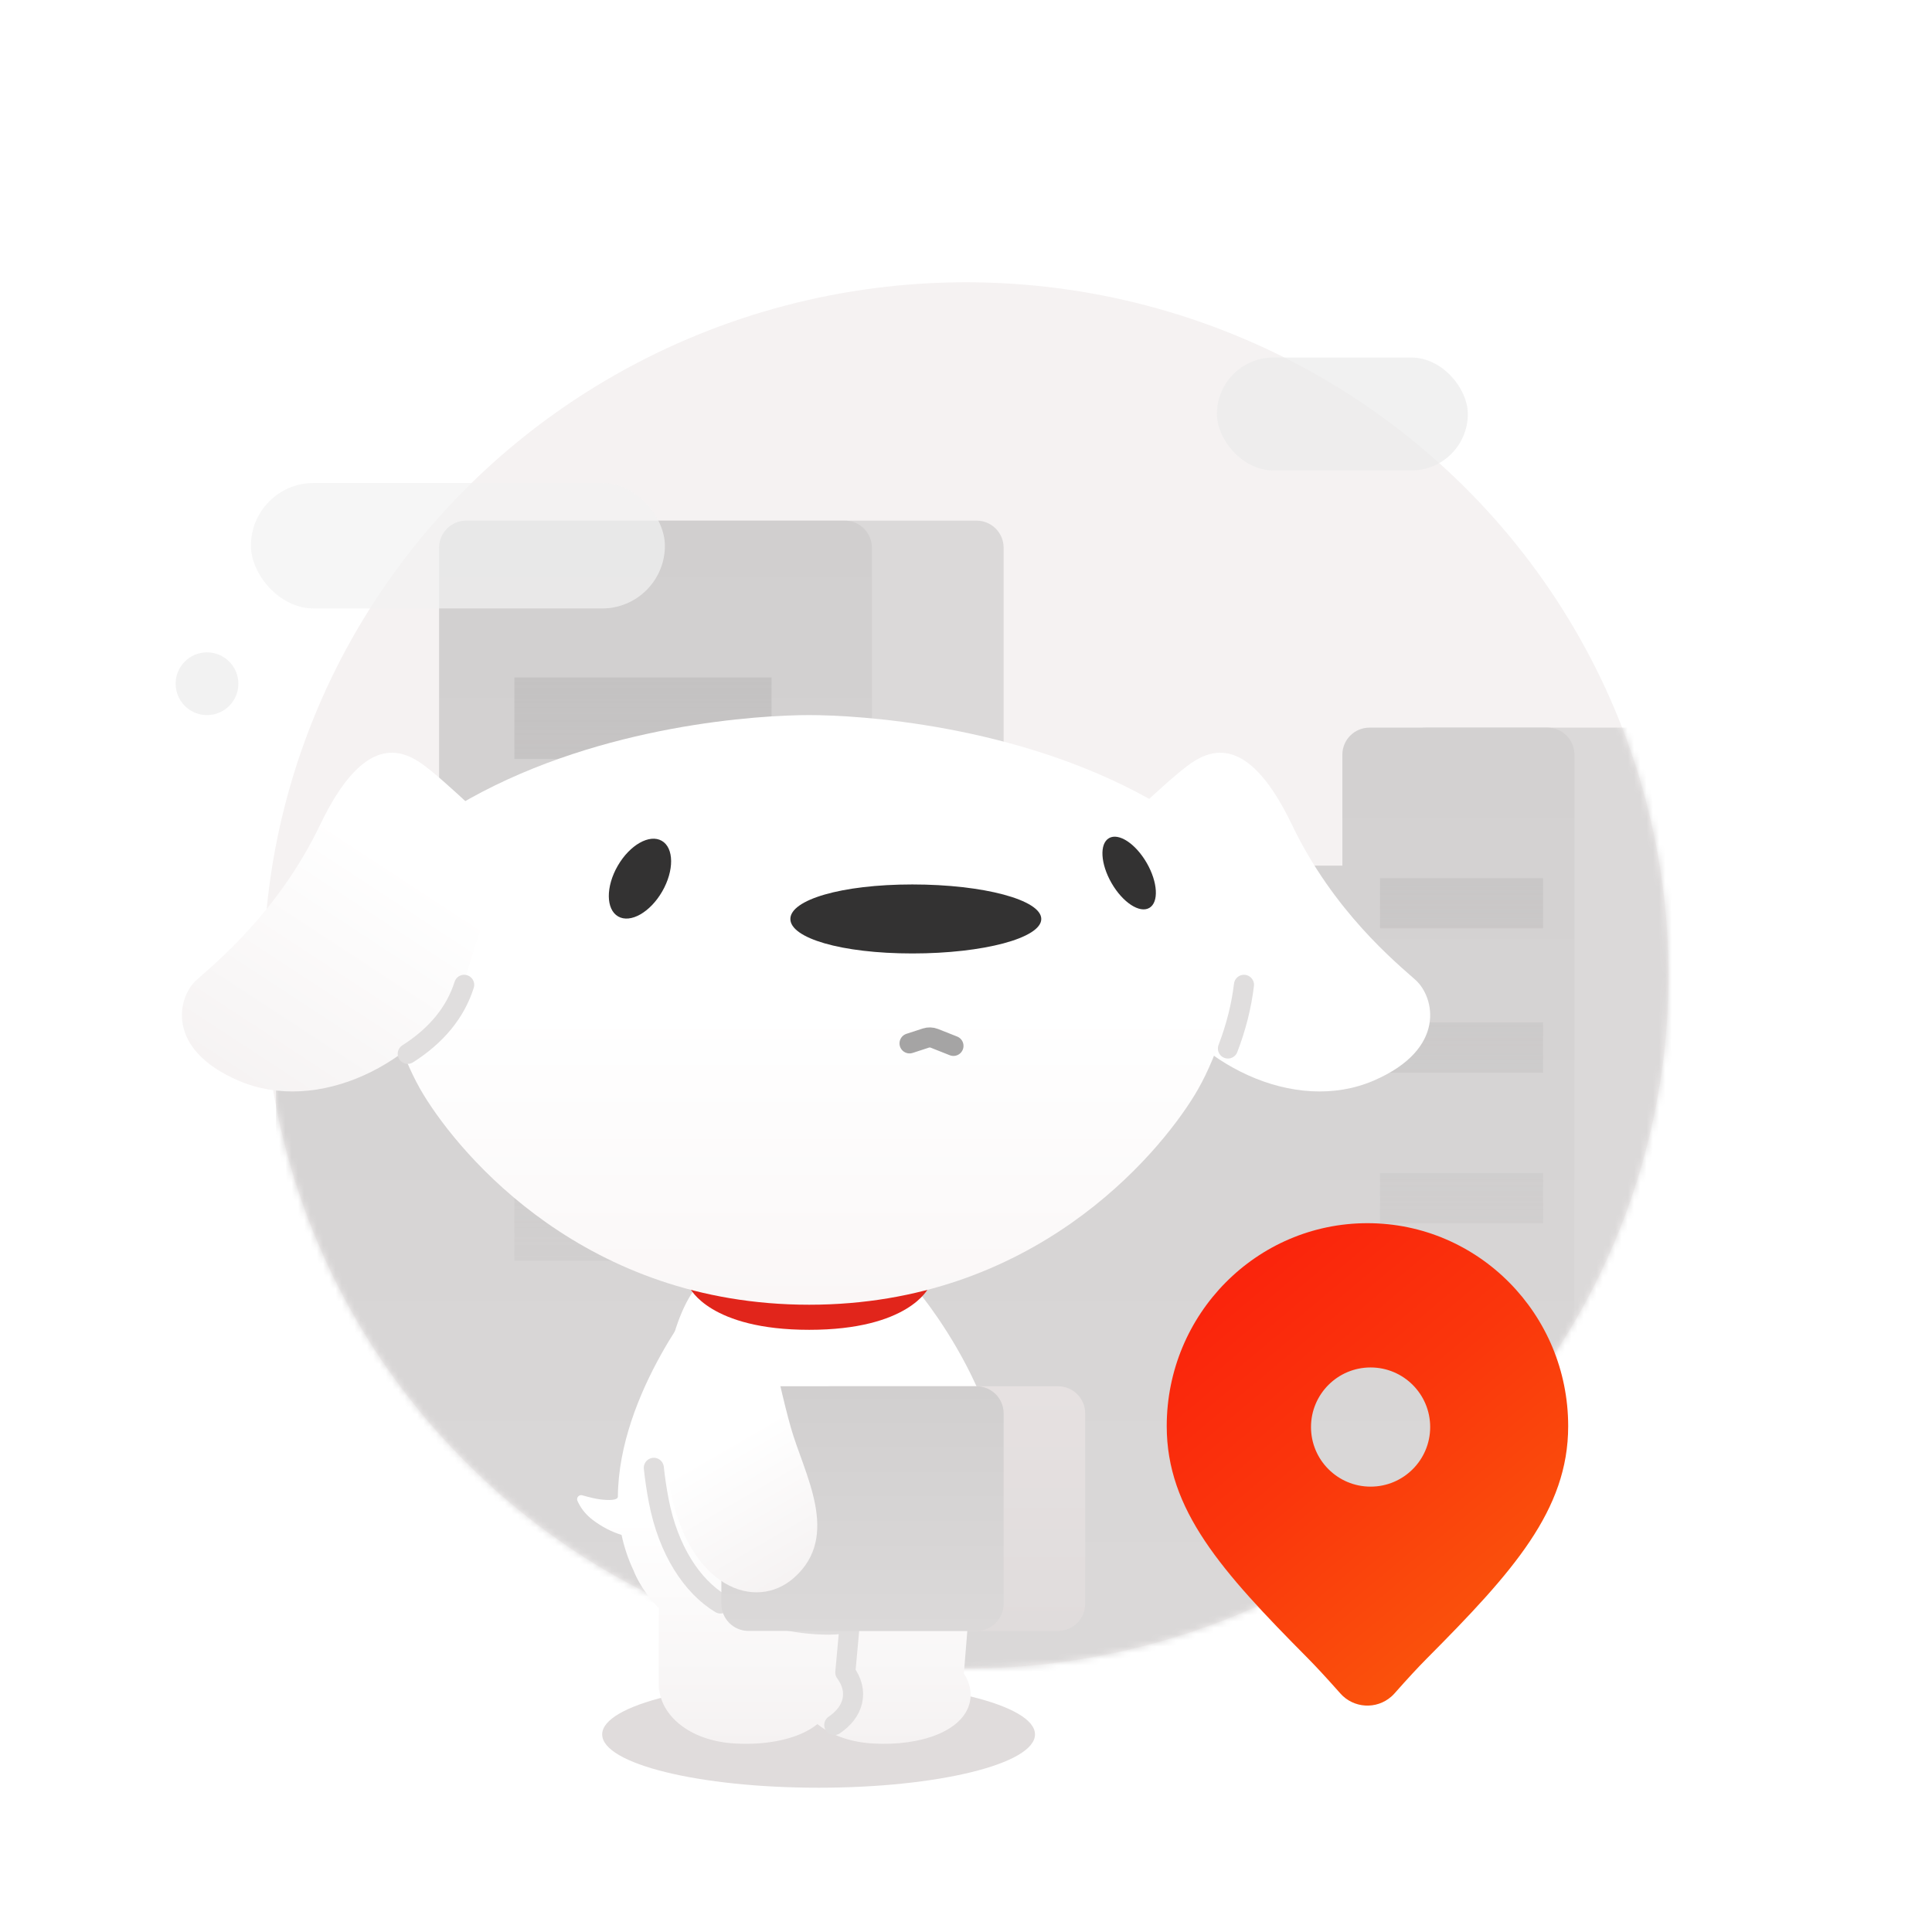 <?xml version="1.0" encoding="UTF-8"?>
<svg width="308px" height="308px" viewBox="0 0 308 308" version="1.1" xmlns="http://www.w3.org/2000/svg" xmlns:xlink="http://www.w3.org/1999/xlink">
    <title>1</title>
    <defs>
        <rect id="path-1" x="0" y="0" width="308" height="308"></rect>
        <ellipse id="path-3" cx="138" cy="112.5" rx="112" ry="110.5"></ellipse>
        <linearGradient x1="50%" y1="0%" x2="50%" y2="100%" id="linearGradient-5">
            <stop stop-color="#D1CFCF" offset="0%"></stop>
            <stop stop-color="#DBD9D9" offset="100%"></stop>
        </linearGradient>
        <linearGradient x1="57.346%" y1="0%" x2="57.346%" y2="100%" id="linearGradient-6">
            <stop stop-color="#C4C2C2" offset="0%"></stop>
            <stop stop-color="#CCCACA" stop-opacity="0.5" offset="100%"></stop>
        </linearGradient>
        <linearGradient x1="15.458%" y1="0%" x2="84.542%" y2="100%" id="linearGradient-7">
            <stop stop-color="#FA200C" offset="0%"></stop>
            <stop stop-color="#FA360C" offset="44.593%"></stop>
            <stop stop-color="#FA510C" offset="83.407%"></stop>
            <stop stop-color="#FA5C0C" offset="100%"></stop>
        </linearGradient>
        <filter x="-43.5%" y="-176.5%" width="187.0%" height="452.9%" filterUnits="objectBoundingBox" id="filter-8">
            <feGaussianBlur stdDeviation="10 0" in="SourceGraphic"></feGaussianBlur>
        </filter>
        <linearGradient x1="50%" y1="50%" x2="50%" y2="100%" id="linearGradient-9">
            <stop stop-color="#FFFFFF" offset="0%"></stop>
            <stop stop-color="#F5F2F2" offset="100%"></stop>
        </linearGradient>
        <linearGradient x1="50%" y1="100%" x2="50%" y2="3.061617e-15%" id="linearGradient-10">
            <stop stop-color="#E0DCDC" offset="0%"></stop>
            <stop stop-color="#E6E1E1" offset="100%"></stop>
        </linearGradient>
        <linearGradient x1="50%" y1="0%" x2="50%" y2="100%" id="linearGradient-11">
            <stop stop-color="#D1CFCF" offset="0%"></stop>
            <stop stop-color="#DBD9D9" offset="100%"></stop>
        </linearGradient>
        <linearGradient x1="50%" y1="50%" x2="50%" y2="100%" id="linearGradient-12">
            <stop stop-color="#FFFFFF" offset="0%"></stop>
            <stop stop-color="#F5F2F2" offset="100%"></stop>
        </linearGradient>
        <linearGradient x1="50%" y1="50%" x2="50%" y2="100%" id="linearGradient-13">
            <stop stop-color="#FFFFFF" offset="0%"></stop>
            <stop stop-color="#FAF7F7" offset="100%"></stop>
        </linearGradient>
        <linearGradient x1="64.798%" y1="31.492%" x2="24.151%" y2="100%" id="linearGradient-14">
            <stop stop-color="#FFFFFF" offset="0%"></stop>
            <stop stop-color="#F5F2F2" offset="100%"></stop>
        </linearGradient>
    </defs>
    <g id="二级弹层" stroke="none" stroke-width="1" fill="none" fill-rule="evenodd">
        <g id="结算页地址二级页/收货地址空状态" transform="translate(-221, -466)">
            <rect fill="#FFFFFF" x="0" y="0" width="750" height="1624"></rect>
            <rect id="bg" fill="#F5F5F5" x="0" y="0" width="750" height="2619"></rect>
            <g id="bg" transform="translate(0, 176)" fill="#FFFFFF">
                <path d="M24,0 L726,0 C739.255,-2.4348735e-15 750,10.745 750,24 L750,1424 C750,1437.255 739.255,1448 726,1448 L24,1448 C10.745,1448 1.623249e-15,1437.255 0,1424 L0,24 C-1.623249e-15,10.745 10.745,2.4348735e-15 24,0 Z" id="矩形"></path>
            </g>
            <g id="Combined-Shape-+-Group-5-+-Combined-Shape-+-Group-54-+-Group-7-蒙版" transform="translate(221, 466)">
                <mask id="mask-2" fill="white">
                    <use xlink:href="#path-1"></use>
                </mask>
                <g id="蒙版"></g>
                <g id="Group-5" mask="url(#mask-2)">
                    <g transform="translate(16, 43)">
                        <mask id="mask-4" fill="white">
                            <use xlink:href="#path-3"></use>
                        </mask>
                        <use id="Oval" stroke="none" fill="#F5F2F2" fill-rule="evenodd" xlink:href="#path-3"></use>
                        <g id="Group-4" stroke="none" stroke-width="1" fill="none" fill-rule="evenodd" mask="url(#mask-4)">
                            <g transform="translate(27, 39)">
                                <path d="M48,1 L112.68,1 C115.066,1 117,2.934 117,5.32 L117,194 L117,194 L48,194 L48,1 Z" id="Rectangle" fill="#DBD9D9"></path>
                                <path d="M184.32,34 L242.68,34 C245.066,34 247,35.934 247,38.32 L247,194 L247,194 L180,194 L180,38.32 C180,35.934 181.934,34 184.32,34 Z" id="Rectangle" fill="#DBD9D9"></path>
                                <path d="M91.68,1 C94.066,1 96,2.934 96,5.32 L96,56 L171,56 L171,186 L96,186 L96,192 L1,192 L1,88.32 C1,85.934 2.934,84 5.32,84 L26.999,84 L27,5.32 C27,2.934 28.934,1 31.32,1 L91.68,1 Z M203.68,34 C206.066,34 208,35.934 208,38.32 L208,192 L171,192 L171,38.32 C171,35.934 172.934,34 175.32,34 L203.68,34 Z" id="Combined-Shape" fill="url(#linearGradient-5)"></path>
                                <path d="M80,106 L80,119 L39,119 L39,106 L80,106 Z M203,105 L203,113 L177,113 L177,105 L203,105 Z M203,81 L203,89 L177,89 L177,81 L203,81 Z M80,65 L80,78 L39,78 L39,65 L80,65 Z M203,58 L203,66 L177,66 L177,58 L203,58 Z M80,26 L80,39 L39,39 L39,26 L80,26 Z" id="Combined-Shape" fill="url(#linearGradient-6)"></path>
                            </g>
                        </g>
                    </g>
                </g>
                <path d="M218,195 C235.673,195 250,209.489 250,227.362 C250,240.748 241.223,250.566 227.434,264.429 C226.066,265.805 224.361,267.647 222.32,269.958 C222.164,270.135 221.997,270.302 221.82,270.458 C219.432,272.571 215.783,272.349 213.67,269.961 L213.67,269.961 L213.278,269.519 C211.341,267.34 209.715,265.588 208.402,264.264 C194.722,250.473 186,240.71 186,227.362 C186,209.489 200.327,195 218,195 Z M218.5,218 C213.253,218 209,222.253 209,227.5 C209,232.747 213.253,237 218.5,237 C223.747,237 228,232.747 228,227.5 C228,222.253 223.747,218 218.5,218 Z" id="Combined-Shape" fill="url(#linearGradient-7)" mask="url(#mask-2)"></path>
                <g id="Group-54" mask="url(#mask-2)">
                    <g transform="translate(29, 114)">
                        <ellipse id="Oval" stroke="none" fill="#E0DCDC" fill-rule="evenodd" filter="url(#filter-8)" cx="101.5" cy="162.5" rx="34.5" ry="8.5"></ellipse>
                        <path d="M117.468,92 C117.468,92 138.011,116.452 128.474,136.418 C128.474,136.418 127.774,138.557 125.598,141.197 L124.662,152.793 C125.582,154.2 125.953,155.743 125.625,157.295 C124.644,161.971 117.764,164.398 110.128,163.946 C106.336,163.721 103.364,162.522 101.317,160.855 C98.482,163.161 93.491,164.264 88.128,163.946 C80.726,163.507 76.443,159.352 76.087,155.261 C76.035,155.862 76.006,154.836 76.001,152.184 L76.001,150.088 C76.004,148.083 76.015,145.513 76.035,142.379 C72.984,139.227 72.025,136.418 72.025,136.418 C71.129,134.543 70.499,132.628 70.092,130.698 C68.469,130.198 66.936,129.4 65.492,128.304 C64.496,127.548 63.732,126.636 63.2,125.566 L63.06,125.271 C62.914,124.944 63.061,124.561 63.388,124.415 C63.527,124.353 63.683,124.342 63.829,124.383 C65.02,124.722 65.959,124.937 66.646,125.027 C68.002,125.204 69.496,125.204 69.501,124.595 C69.637,107.944 83.032,92 83.032,92 L117.468,92 Z" id="Combined-Shape" stroke="none" fill="url(#linearGradient-9)" fill-rule="evenodd"></path>
                        <path d="M104,161 C105.498,159.976 106.513,158.708 106.866,157.215 C107.241,155.632 106.816,154.058 105.761,152.623 C106.028,149.673 106.259,147.132 106.453,145" id="Path" stroke="#E0DEDE" stroke-width="3.2" fill="none" stroke-linecap="round" stroke-linejoin="round"></path>
                        <path d="M95,144 C97.779,144.667 100.497,145 103.154,145 C105.811,145 108.426,144.333 111,143" id="Path-6" stroke="#E0DEDE" stroke-width="3.2" fill="none" stroke-linecap="round" stroke-linejoin="round"></path>
                        <path d="M147,20.218 C147,20.218 157.299,10.087 160.957,7.616 C164.623,5.146 170.339,3.664 176.973,17.498 C183.606,31.331 193.595,39.485 196.645,42.206 C199.7,44.925 201.699,53.216 190.013,58.263 C177.428,63.698 161.184,55.793 154.093,42.7 L147,20.218 Z" id="Fill-20" stroke="none" fill="#FFFFFF" fill-rule="evenodd"></path>
                        <path d="M79.883,143.367 C77.344,138.752 76.897,131.875 79.564,124.212 C80.148,122.533 80.795,120.9 81.494,119.323" id="Path" stroke="#E0DEDE" stroke-width="3.2" fill="none" stroke-linecap="round" stroke-linejoin="round" transform="translate(79.628, 131.345) rotate(-30) translate(-79.628, -131.345) "></path>
                        <g id="Group-6" stroke="none" stroke-width="1" fill="none" fill-rule="evenodd" transform="translate(86, 107)">
                            <path d="M17.32,0 L53.68,0 C56.066,3.79987947e-15 58,1.934 58,4.32 L58,34.68 C58,37.066 56.066,39 53.68,39 L17.32,39 C14.934,39 13,37.066 13,34.68 L13,4.32 C13,1.934 14.934,4.38277231e-16 17.32,0 Z" id="Rectangle" fill="url(#linearGradient-10)"></path>
                            <path d="M4.32,0 L40.68,0 C43.066,3.79987947e-15 45,1.934 45,4.32 L45,34.68 C45,37.066 43.066,39 40.68,39 L4.32,39 C1.934,39 2.9218482e-16,37.066 0,34.68 L0,4.32 C-2.9218482e-16,1.934 1.934,4.38277231e-16 4.32,0 Z" id="Rectangle" fill="url(#linearGradient-11)"></path>
                        </g>
                        <path d="M103.309,92.781 C101.704,91.65 100.319,88.835 95.625,90.226 C89.541,92.03 80.157,101.237 74.862,116.357 C69.564,131.476 76.784,140.229 84.903,138.549 C94.712,136.517 94.515,125.056 96.384,117.609 C98.463,109.336 104.056,93.354 104.056,93.354 C104.056,93.354 107.862,93.098 103.309,92.781" id="Fill-3" stroke="none" fill="url(#linearGradient-12)" fill-rule="evenodd" transform="translate(89.298, 114.301) rotate(-30) translate(-89.298, -114.301) "></path>
                        <path d="M81,86.033 L81,91.35 C81,91.35 84.121,98 100.001,98 C115.881,98 119,91.347 119,91.347 L119,86 C112.669,87.333 106.3,88.007 99.925,88.007 C93.596,88.007 87.284,87.348 81,86.033" id="Fill-13" stroke="none" fill="#E1251B" fill-rule="evenodd"></path>
                        <path d="M100.001,0 C92.142,0 67.185,1.477 45.924,13.286 C24.664,25.099 32.521,50.691 38.528,60.533 C44.538,70.379 64.411,94 100.001,94 C135.59,94 155.465,70.379 161.472,60.533 C167.479,50.691 175.336,25.099 154.076,13.286 C132.817,1.477 107.858,0 100.001,0 Z" id="Fill-15" stroke="none" fill="url(#linearGradient-13)" fill-rule="evenodd"></path>
                        <path d="M52,20.218 C52,20.218 41.706,10.087 38.046,7.616 C34.387,5.146 28.664,3.664 22.029,17.498 C15.394,31.331 5.404,39.485 2.351,42.206 C-0.699,44.925 -2.697,53.216 8.988,58.263 C21.575,63.698 37.818,55.793 44.907,42.7 L52,20.218 Z" id="Fill-17" stroke="none" fill="url(#linearGradient-14)" fill-rule="evenodd"></path>
                        <path d="M36,54 C40.599,51.067 43.599,47.4 45,43" id="Path-3" stroke="#E0DEDE" stroke-width="3.2" fill="none" stroke-linecap="round" stroke-linejoin="round"></path>
                        <path d="M164.389,51.831 C167.207,49.551 169.637,47.047 171.681,44.32" id="Path-3" stroke="#E0DEDE" stroke-width="3.2" fill="none" stroke-linecap="round" stroke-linejoin="round" transform="translate(168.035, 48.075) rotate(-30) translate(-168.035, -48.075) "></path>
                        <path d="M137,32.503 C137,35.542 127.798,38 116.448,38 C105.094,38 97,35.542 97,32.503 C97,29.461 105.094,27 116.448,27 C127.798,27 137,29.461 137,32.503" id="Fill-22" stroke="none" fill="#333232" fill-rule="evenodd"></path>
                        <ellipse id="Oval" stroke="none" fill="#333232" fill-rule="evenodd" transform="translate(73.024, 26.073) rotate(-330) translate(-73.024, -26.073) " cx="73.024" cy="26.073" rx="4.092" ry="6.96"></ellipse>
                        <ellipse id="Oval" stroke="none" fill="#333232" fill-rule="evenodd" transform="translate(151.01, 25.179) scale(-1, 1) rotate(-330) translate(-151.01, -25.179) " cx="151.01" cy="25.179" rx="3.231" ry="6.424"></ellipse>
                        <path d="M116,52.335 L118.6,51.488 C119.043,51.344 119.523,51.359 119.956,51.53 L123,52.735 L123,52.735" id="Path-4" stroke="#4D4B4B" stroke-width="3.2" fill="none" opacity="0.5" stroke-linecap="round" stroke-linejoin="round"></path>
                    </g>
                </g>
                <g id="Group-7" mask="url(#mask-2)">
                    <g transform="translate(27, 43)">
                        <rect id="Rectangle" fill="#F2F2F2" opacity="0.7" x="13" y="34" width="66" height="20" rx="10"></rect>
                        <circle id="Oval" fill="#F2F2F2" cx="6" cy="66" r="5"></circle>
                        <rect id="Rectangle" fill="#EBEBEB" opacity="0.7" x="167" y="14" width="40" height="18" rx="9"></rect>
                    </g>
                </g>
            </g>
        </g>
    </g>
</svg>